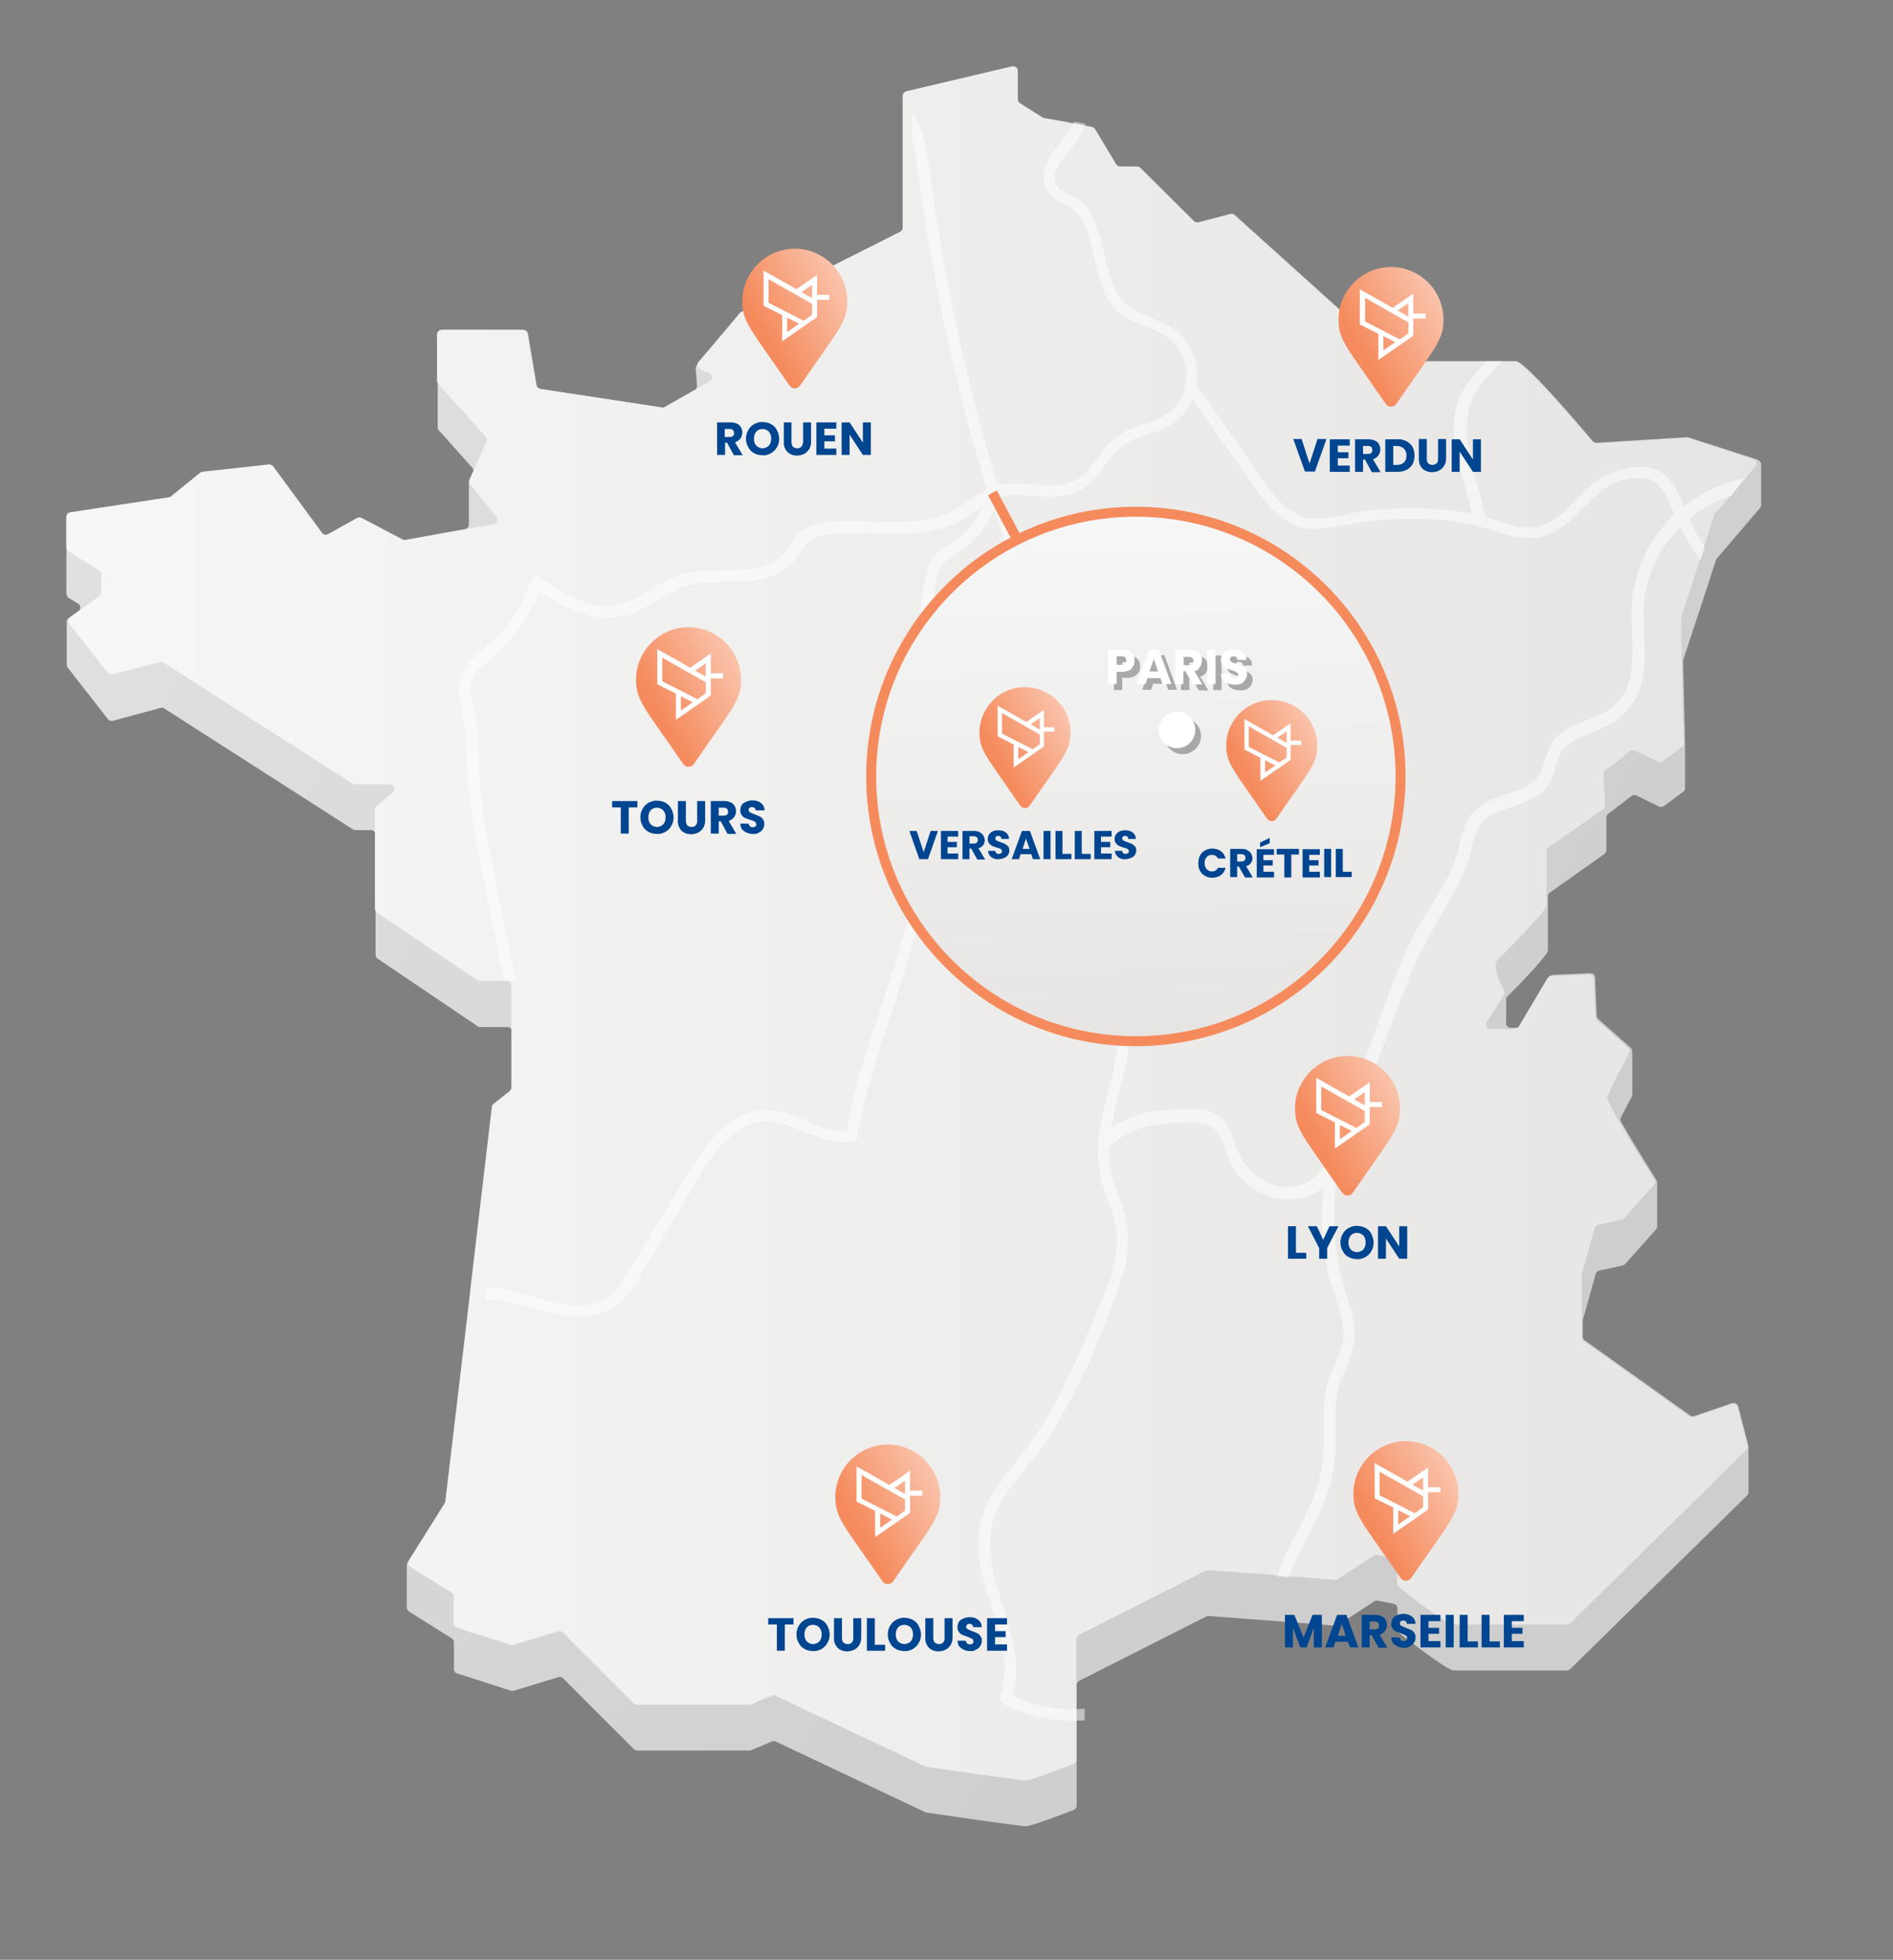 <?xml version="1.0" encoding="UTF-8"?>
<svg xmlns="http://www.w3.org/2000/svg" xmlns:xlink="http://www.w3.org/1999/xlink" version="1.1" id="Calque_1" x="0px" y="0px" viewBox="0 0 570 590" style="enable-background:new 0 0 570 590;" xml:space="preserve">
<rect x="0" y="0" width="570" height="590" fill="#808080" stroke="none"/>
<style type="text/css">
	.st0{fill:url(#SVGID_1_);}
	.st1{fill:url(#Tracé_462_00000070117611690459276500000018289038310707904175_);}
	.st2{opacity:0.512;fill:#FFFFFF;enable-background:new    ;}
	.st3{fill:url(#SVGID_00000148625975554354153560000008471359272845800622_);stroke:#F58B5D;stroke-width:3;stroke-miterlimit:10;}
	.st4{fill:none;stroke:#F58B5D;stroke-width:3;stroke-miterlimit:10;}
	.st5{fill:url(#Tracé_470_00000112610261320020457690000003786528007186292121_);}
	.st6{fill:#FFFFFF;}
	.st7{fill:url(#Tracé_470-2_00000011025194562703553490000017762715997792229255_);}
	.st8{fill:url(#Tracé_470-4_00000097490096364959415620000015261280252562657455_);}
	.st9{fill:url(#Tracé_470-5_00000003784693189833473560000004428923819752214147_);}
	.st10{fill:url(#Tracé_470-6_00000132062133718339509940000016578204040242129587_);}
	.st11{fill:#004590;}
	.st12{fill:url(#Tracé_470-5_00000178890436638901376590000016531794243418659246_);}
	.st13{fill:url(#Tracé_470-3_00000057125522203341811800000018031840524993685164_);}
	.st14{opacity:0.3;}
	.st15{fill:url(#Tracé_470-3_00000047054504638154218840000012951174039419803572_);}
</style>
<g id="Carte" transform="translate(19.79 20)">
	<g>
		
			<linearGradient id="SVGID_1_" gradientUnits="userSpaceOnUse" x1="150.911" y1="310.171" x2="151.685" y2="309.656" gradientTransform="matrix(509.995 0 0 -530.012 -76945.141 164491.719)">
			<stop offset="0" style="stop-color:#E2E1DF"></stop>
			<stop offset="1" style="stop-color:#CECECE"></stop>
		</linearGradient>
		<path class="st0" d="M509.2,118.3l-20.5-6.6c-0.2-0.1-0.3-0.1-0.5-0.1l-27.2,1.7c-0.4,0-0.9-0.2-1.2-0.5    c-3-3.6-20.4-24.1-23.1-24.1h-35.3c-0.4,0-0.7-0.1-1-0.4L352,44.7c-0.4-0.3-0.8-0.4-1.3-0.3l-9.6,2.5c-0.5,0.1-1,0-1.4-0.4    l-16.1-16c-0.3-0.3-0.6-0.4-1-0.4h-5.1c-0.5,0-1-0.3-1.2-0.7L310,18.9c-0.2-0.3-0.6-0.6-1-0.7l-4.1-0.8l-3.6-0.7l-6.7-1.2    c-0.2,0-0.3-0.1-0.5-0.2l-6.7-4.2c-0.4-0.3-0.7-0.7-0.7-1.2V1.4c0-0.8-0.6-1.4-1.4-1.4c-0.1,0-0.2,0-0.3,0l-31.9,7.5    c-0.6,0.1-1.1,0.7-1.1,1.4v39.6c0,0.5-0.3,1-0.8,1.3l-47.8,24.1c-0.2,0.1-0.3,0.2-0.5,0.4L190,90c-0.2,0.3-0.3,0.6-0.3,1l0.4,5.2    c0,0.5-0.2,1.1-0.7,1.3l-8.7,5c-0.3,0.2-0.6,0.2-0.9,0.2L143,97.1c-0.6-0.1-1.1-0.6-1.2-1.2l-2.6-15.4c-0.1-0.7-0.7-1.2-1.4-1.2    h-24.4c-0.8,0-1.4,0.6-1.4,1.4l0,0v28c0,0.3,0.1,0.7,0.4,0.9l10,11.2c0.4,0.4,0.5,1,0.2,1.5l-1.1,2.4c-0.1,0.2-0.1,0.4-0.1,0.6    l0,12.6c0,0.7-0.5,1.3-1.2,1.4l-17.8,3.2c-0.3,0.1-0.6,0-0.9-0.1l-12.4-6.5c-0.4-0.2-0.9-0.2-1.3,0l-8.8,4.9    c-0.6,0.3-1.4,0.2-1.8-0.4l-14.7-20c-0.3-0.4-0.8-0.6-1.3-0.6L41.2,122c-0.3,0-0.5,0.1-0.7,0.3l-8.8,7.1c-0.2,0.2-0.4,0.3-0.7,0.3    l-29.6,4.5c-0.7,0.1-1.2,0.7-1.2,1.4v23.2c0,0.5,0.3,0.9,0.7,1.2l2.8,1.7c0.7,0.4,0.9,1.3,0.5,1.9c-0.1,0.2-0.2,0.3-0.4,0.4    l-2.9,2.1c-0.4,0.3-0.6,0.7-0.6,1.1v12.9c0,0.3,0.1,0.6,0.3,0.9l12.1,15.5c0.4,0.5,0.9,0.6,1.5,0.5l14.4-3.9    c0.4-0.1,0.8,0,1.1,0.2l56.8,36.4c0.2,0.1,0.5,0.2,0.8,0.2h4.6c0.8,0,1.4,0.6,1.4,1.4l0,0V254l0,0v13.4c0,0.5,0.2,0.9,0.6,1.2    l30.2,20.4c0.2,0.2,0.5,0.2,0.8,0.2h8.1c0.8,0,1.4,0.6,1.4,1.4l0,0v16.6c0,0.4-0.2,0.8-0.5,1.1l-4.9,3.9c-0.3,0.2-0.5,0.6-0.5,0.9    l-6.4,54.2l-0.4,3.7l-7.2,60.7c0,0.2-0.1,0.4-0.2,0.6l-11.4,18.1c-0.1,0.2-0.2,0.5-0.2,0.7v12.9c0,0.5,0.3,0.9,0.7,1.2l12.8,8    c0.4,0.3,0.7,0.7,0.7,1.2v8.1c0,0.6,0.4,1.2,1,1.3l16.2,5.2c0.3,0.1,0.6,0.1,0.8,0l13.5-4.1c0.5-0.2,1,0,1.4,0.4l21.3,21.3    c0.3,0.3,0.6,0.4,1,0.4h33.8c0.2,0,0.4,0,0.5-0.1l6.2-2.6c0.4-0.2,0.8-0.1,1.2,0l45.1,21.3c0.1,0.1,0.3,0.1,0.4,0.1    c2.6,0.4,28.1,4.1,29.8,4.1c1.5,0,11.3-3.7,14.4-4.9c0.5-0.2,0.9-0.7,0.9-1.3v-36.3c0-0.5,0.3-1,0.8-1.3l38.3-19.4    c0.2-0.1,0.5-0.2,0.7-0.1l38,2.9c0.3,0,0.6-0.1,0.9-0.2l10.9-7.1c0.3-0.2,0.7-0.3,1-0.2l4.8,0.9c0.7,0.1,1.2,0.7,1.2,1.4v6.3    c0,0.4,0.2,0.8,0.5,1.1c2.7,2.1,14.4,11.3,16.5,11.3H452c0.4,0,0.7-0.1,1-0.4l53.3-52.3c0.3-0.3,0.4-0.6,0.4-1v-13.4    c0-0.1,0-0.2,0-0.4l-3.1-12c-0.2-0.8-1-1.2-1.7-1c0,0-0.1,0-0.1,0l-11.4,3.9c-0.4,0.2-0.9,0.1-1.3-0.2l-31.7-22.6    c-0.4-0.3-0.6-0.7-0.6-1.1v-4.9c0-0.1,0-0.3,0.1-0.4l3.8-13.6c0.1-0.5,0.6-0.9,1.1-1l6.9-1.5c0.3-0.1,0.6-0.2,0.8-0.4l9.3-10.4    c0.2-0.3,0.4-0.6,0.4-0.9v-13.2c0-0.3-0.1-0.5-0.2-0.8c-1.2-1.9-6.8-10.8-10.7-17.6c-0.2-0.4-0.2-0.9,0-1.3    c1.4-2.7,2.7-5.3,3.2-6.1c0.1-0.2,0.2-0.4,0.2-0.7v-13.1c0-0.4-0.2-0.8-0.5-1.1l-9.7-8.6c-0.3-0.3-0.5-0.6-0.5-1l-0.5-11.5    c0-0.8-0.7-1.4-1.5-1.3l-11.3,0.5c-0.5,0-0.9,0.3-1.2,0.7l-8.6,14.5c-0.3,0.4-0.7,0.7-1.2,0.7h-1.6c-0.8,0-1.4-0.6-1.4-1.4    c0,0,0,0,0,0c0-2,0.1-5.6,0-7c0-0.4,0.1-0.8,0.4-1c4.4-4.4,12.2-12.5,12.2-13.9v-16.2c0-0.5,0.2-0.9,0.6-1.2l16.4-11.6    c0.4-0.3,0.6-0.7,0.6-1.2l0-9.8c0-0.4,0.2-0.9,0.6-1.1l7-5.4c0.4-0.3,1-0.4,1.5-0.1l6.7,3.3c0.5,0.2,1.1,0.2,1.5-0.1l5.8-4.3    c0.4-0.3,0.6-0.7,0.6-1.1v-13.4c0,0-0.6-25.1-0.6-25.1c0.6-1.7,9-27.3,9.9-30.2c0.1-0.2,0.1-0.3,0.3-0.5l13-15.2    c0.2-0.3,0.3-0.6,0.3-0.9v-12.6C510.2,119,509.8,118.4,509.2,118.3z"></path>
	</g>
	
		<linearGradient id="Tracé_462_00000132809431578538684650000018089055245778847150_" gradientUnits="userSpaceOnUse" x1="150.874" y1="309.868" x2="151.874" y2="309.868" gradientTransform="matrix(508.978 0 0 -515.989 -76791.414 160146.594)">
		<stop offset="0" style="stop-color:#F7F7F7"></stop>
		<stop offset="1" style="stop-color:#E6E5E3"></stop>
	</linearGradient>
	<path id="Tracé_462" style="fill:url(#Tracé_462_00000132809431578538684650000018089055245778847150_);" d="M503.5,403.8   l2.9,11.4c0.1,0.5,0,1-0.4,1.4L453,468.7c-0.3,0.3-0.6,0.4-1,0.4h-34.1c-2.1,0-13.9-9.2-16.5-11.3c-0.3-0.3-0.5-0.7-0.5-1.1v-6.3   c0-0.7-0.5-1.3-1.2-1.4l-4.8-0.9c-0.4-0.1-0.7,0-1,0.2l-10.9,7.1c-0.3,0.2-0.6,0.2-0.9,0.2l-15.6-1.2l-3.6-0.3l-18.8-1.4   c-0.3,0-0.5,0-0.7,0.1l-38.3,19.4c-0.5,0.2-0.8,0.7-0.8,1.3v36.3c0,0.6-0.4,1.1-0.9,1.3c-3.1,1.2-12.9,4.9-14.4,4.9   c-1.7,0-27.2-3.7-29.8-4.1c-0.1,0-0.3-0.1-0.4-0.1l-45.1-21.3c-0.4-0.2-0.8-0.2-1.2,0l-6.2,2.6c-0.2,0.1-0.4,0.1-0.5,0.1H172   c-0.4,0-0.7-0.1-1-0.4l-21.3-21.3c-0.4-0.4-0.9-0.5-1.4-0.4l-13.5,4.1c-0.3,0.1-0.6,0.1-0.8,0l-16.2-5.2c-0.6-0.2-1-0.7-1-1.3v-8.1   c0-0.5-0.3-0.9-0.7-1.2l-12.3-7.6c-0.7-0.4-0.9-1.3-0.5-1.9c0,0,0,0,0,0l10.8-17.3c0.1-0.2,0.2-0.4,0.2-0.6l7.2-60.7l0.4-3.7   l6.4-54.3c0-0.4,0.2-0.7,0.5-0.9l4.9-3.9c0.3-0.3,0.5-0.7,0.5-1.1v-30.7c0-0.8-0.6-1.4-1.4-1.4l0,0h-8.1c-0.3,0-0.6-0.1-0.8-0.2   l-30.2-20.4c-0.4-0.3-0.6-0.7-0.6-1.2v-29.7c0-0.4,0.2-0.8,0.5-1.1l4.8-4.1c0.6-0.5,0.7-1.4,0.2-2c-0.3-0.3-0.7-0.5-1.1-0.5H87.1   c-0.3,0-0.5-0.1-0.8-0.2l-56.8-36.4c-0.3-0.2-0.8-0.3-1.1-0.2L14.1,183c-0.6,0.1-1.1,0-1.5-0.5L1.1,167.8c-0.5-0.6-0.4-1.5,0.2-2   c0,0,0,0,0,0l8.8-6.3c0.4-0.3,0.6-0.7,0.6-1.1v-5.5c0-0.5-0.3-1-0.7-1.2L0.9,146c-0.4-0.3-0.7-0.7-0.7-1.2v-9.1   c0-0.7,0.5-1.3,1.2-1.4l29.6-4.5c0.2,0,0.5-0.1,0.7-0.3l8.8-7.1c0.2-0.2,0.5-0.3,0.7-0.3l19.9-2.2c0.5-0.1,1,0.2,1.3,0.6l14.7,20   c0.4,0.6,1.2,0.7,1.8,0.4l8.8-4.9c0.4-0.2,0.9-0.2,1.3,0l12.4,6.5c0.3,0.1,0.6,0.2,0.9,0.1l26.6-4.8c0.8-0.1,1.3-0.9,1.1-1.6   c0-0.2-0.1-0.5-0.3-0.6l-7.9-9.8c-0.3-0.4-0.4-1-0.2-1.5l5.1-11.3c0.2-0.5,0.1-1.1-0.2-1.5l-14.3-15.9c-0.2-0.3-0.4-0.6-0.4-0.9   V80.7c0-0.8,0.6-1.4,1.4-1.4h24.4c0.7,0,1.3,0.5,1.4,1.2l2.6,15.4c0.1,0.6,0.6,1.1,1.2,1.2l36.7,5.6c0.3,0,0.6,0,0.9-0.2l13.5-7.7   c0.7-0.4,0.9-1.2,0.5-1.9c-0.2-0.3-0.4-0.5-0.7-0.6l-2.6-1.1c-0.7-0.3-1.1-1.1-0.8-1.8c0.1-0.1,0.1-0.3,0.2-0.4L203,74.3   c0.1-0.2,0.3-0.3,0.5-0.4l47.8-24.1c0.5-0.2,0.8-0.7,0.8-1.3V8.9c0-0.7,0.5-1.2,1.1-1.4L284.9,0c0.8-0.2,1.5,0.3,1.7,1   c0,0.1,0,0.2,0,0.3V10c0,0.5,0.3,0.9,0.7,1.2l6.7,4.2c0.2,0.1,0.3,0.2,0.5,0.2l6.7,1.2l3.6,0.7l4.1,0.8c0.4,0.1,0.7,0.3,1,0.7   l6.3,10.5c0.3,0.4,0.7,0.7,1.2,0.7h5.1c0.4,0,0.7,0.1,1,0.4l16.1,16c0.4,0.4,0.9,0.5,1.4,0.4l9.6-2.5c0.5-0.1,1,0,1.3,0.3   l48.4,43.7c0.3,0.2,0.6,0.4,1,0.4h35.3c2.7,0,20,20.5,23.1,24.1c0.3,0.3,0.7,0.5,1.2,0.5l27.2-1.7c0.2,0,0.4,0,0.5,0.1l19.5,6.3   c0.7,0.2,1.2,1,0.9,1.8c-0.1,0.2-0.1,0.3-0.3,0.5l-3.2,3.7l-4.1,4.9l-4.7,5.4c-0.1,0.1-0.2,0.3-0.3,0.5c-0.3,1-1.6,4.9-3.1,9.6   c-0.4,1.3-0.9,2.7-1.3,4.1c-2.5,7.6-5.1,15.6-5.4,16.5c-0.5,1.6,0.4,33.3,0.6,38.5c0,0.5-0.2,0.9-0.6,1.2l-5.8,4.3   c-0.4,0.3-1,0.4-1.5,0.1l-6.7-3.3c-0.5-0.2-1.1-0.2-1.5,0.1l-7.5,5.8c-0.4,0.3-0.6,0.7-0.6,1.2l0.5,9.3c0,0.5-0.2,1-0.6,1.2   l-16.4,11.5c-0.4,0.3-0.6,0.7-0.6,1.2v16.2c0,1.8-12.4,14.1-14.7,16.4c-1.9,1.9,0.8,7.3,1.9,9.2c0.3,0.5,0.2,1,0,1.4l-5.2,8.2   c-0.4,0.7-0.2,1.5,0.4,1.9c0.2,0.1,0.5,0.2,0.8,0.2h7.2c0.5,0,1-0.3,1.2-0.7l8.6-14.5c0.2-0.4,0.7-0.7,1.2-0.7l11.3-0.5   c0.8,0,1.4,0.6,1.5,1.3l0.5,11.5c0,0.4,0.2,0.7,0.5,1l9.3,8.2c0.5,0.4,0.6,1.1,0.3,1.7c-1.5,2.9-6.1,11.6-6.5,13.1   c-0.5,1.6,11.4,20.5,14.1,24.9c0.3,0.5,0.3,1.2-0.1,1.7l-9,10c-0.2,0.2-0.5,0.4-0.8,0.4l-6.9,1.5c-0.5,0.1-0.9,0.5-1.1,1l-3.8,13.6   c0,0.1-0.1,0.3-0.1,0.4v19c0,0.5,0.2,0.9,0.6,1.1l31.8,22.6c0.4,0.3,0.9,0.3,1.3,0.2l11.4-3.9c0.7-0.3,1.5,0.1,1.8,0.9   C503.5,403.7,503.5,403.7,503.5,403.8z"></path>
	<path id="Tracé_463" class="st2" d="M505.7,123.9c-6.7,1.4-13,4.3-18.4,8.5c-1.6-3.8-3.4-8-6.9-10.2c-4.5-2.8-10.9-1.6-15.5,0.4   c-4.4,1.9-7.7,5.2-10.9,8.6c-4.1,4.3-8.2,8-14.5,7.6c-4.2-0.3-8.1-2-12.1-3.3c-2.5-13.8-10.8-28.3-0.5-40.7c1.7-2,3.7-4,5.7-6.1   H428c-3.3,3.4-6.5,6.8-8.1,10.4c-5.1,11.6,1,23.8,3.5,35.4c-0.2,0-0.5-0.1-0.7-0.1c-0.2,0-0.4-0.1-0.6-0.1c-0.1,0-0.2,0-0.3,0   c-7-1.1-14.2-1.5-21.3-1.2c-3.9,0.2-7.8,0.5-11.7,1.1c-4.4,0.7-9,2.2-13.4,1.9c-8.6-0.5-14.2-10.6-18.7-17   c-5.2-7.3-10.3-14.7-15.4-22.1c-0.2-0.3-0.5-0.5-0.8-0.7c0.9-5.4-0.7-11-4.4-15.1c-4.3-4.8-10.7-5.2-15.8-8.8   c-4-2.8-5.6-7.8-6.7-12.3c-1.2-4.8-2-9.8-4.2-14.4c-0.9-2-2.3-3.8-3.9-5.3c-2-1.7-5.9-2.3-7.1-4.5c-2.3-3.9,2.1-8.4,4.3-11.2   c1.8-2.3,3.3-4.8,4.4-7.4l-3.5-0.7c-0.1,0.2-0.2,0.5-0.3,0.7c-2.4,4.9-7.5,8.7-8.6,14.2c-0.9,4.8,1.5,7.8,5.6,9.7   c4.4,2,6.4,5.6,7.8,10.1c2.3,7.6,2.7,16.9,8.9,22.6c4.4,4.1,10.9,4.4,15.4,8.2c5.1,4.3,6.6,11.6,3.6,17.6c-3.1,6.1-8.9,7-14.7,9.2   c-4.9,1.8-7.8,5.2-10.9,9.2c-1.6,2.2-3.4,4.6-5.7,6.1c-3,1.9-6.5,2-9.9,1.9c-4.6-0.3-9.4-1.1-13.9-0.1c-0.1-0.2-0.3-0.5-0.4-0.6   c-0.8-2.5-1.6-5-2.3-7.5c-5.7-19.6-10.4-39.6-13.9-59.7c-1.8-10.1-3.3-20.2-4.7-30.3c-0.7-4.9-1.8-10.1-4.7-14v8.2   c0.8,3.2,1.3,6.4,1.7,9.6c1.2,9,2.6,18,4.2,26.9c3.2,17.7,7,35.4,11.9,52.7c1.5,5.4,3.1,10.7,4.8,16.1c-5.2,2.4-9.2,6.6-14.8,8.3   c-6.3,1.8-12.9,1.5-19.3,1.3c-5.7-0.2-12-0.7-17.6,0.9c-1.9,0.5-3.7,1.5-5.2,2.8c-2.3,2.2-3.3,5.3-5.8,7.4   c-4.4,3.7-10.9,3.4-16.3,3.5c-5.5,0.1-11.1,0.2-16.2,2.5c-6.2,2.8-11.5,8.2-18.7,8.4c-7.7,0.3-14.8-4.6-20.9-8.7   c-0.8-0.5-1.9-0.2-2.4,0.7c-0.1,0.1-0.1,0.3-0.2,0.4c-1.9,5.4-4.7,10.4-8.3,14.8c-3.1,3.7-7.2,6.3-10.5,9.9   c-3.1,3.4-3.3,7.5-2.4,11.9c1.2,5.9,1.9,11.9,2,17.9c0.3,11.9,2.5,23.4,4.8,35c2.1,10.3,4.2,20.6,6.3,30.9h3.6   c-2.1-10.2-4.2-20.3-6.2-30.5c-2.4-11.7-4.7-23.4-5-35.4c0-5.3-0.5-10.7-1.5-15.9c-0.6-2.7-1.6-5.6-0.8-8.4c0.8-3,3.6-4.8,5.8-6.6   c6.5-5.5,11.6-12.5,14.7-20.4c9.9,6.5,20.4,11.1,31.7,4.8c5.4-3,10.1-6.5,16.4-7.3c5.4-0.6,10.9-0.1,16.4-0.8c4.6-0.6,9-2.2,12-5.8   c2.2-2.6,3.3-5.9,6.7-7.2c3-1.2,6.6-1.2,9.8-1.3c12.7-0.2,25.5,2.1,36.7-5.4c1.3-0.9,2.5-1.8,3.8-2.7c-1.5,3.7-3.9,7-7,9.5   c-2.1,1.7-4.8,2.8-6.8,4.7c-1.7,1.8-2.9,4.1-3.3,6.5c-3.3,13.4-1.8,27.5,0.9,40.8c1.5,7,3.3,14,5.2,20.9c1,3.3,1.9,6.6,2.5,9.9   c0.7,4.6-1.8,7.3-4.1,10.8c-7.6,11.3-10.8,25.3-14.9,38.1c-4.9,15.4-10.8,30.9-13.5,46.9c-5.1,0.5-9.8-2.2-14.4-4.1   c-4.4-1.8-9-2.9-13.6-1.8c-9.6,2.3-15.6,11.9-20.4,19.8c-3.6,5.8-7.1,11.7-10.6,17.5c-1.7,2.7-3.3,5.5-5,8.2   c-1.9,3.1-3.6,6.9-6.2,9.3c-9.4,8.7-25.5-0.7-36.1-1.8c-0.7-0.1-1.5-0.1-2.2-0.1l-0.4,3.7c2.9,0,5.9,0.4,8.7,1.1   c9.5,2.3,21.2,7.1,30.4,1.2c4.5-2.9,6.9-8.4,9.6-12.8c3.3-5.5,6.6-10.9,9.9-16.4c5.3-8.8,10.8-21.2,20.8-25.5   c10.9-4.8,20.4,6.9,31.5,4.9c0.6-0.2,1.1-0.6,1.2-1.2c2.4-14.6,7.5-28.6,12-42.7c4.3-13.4,7.6-28.3,14.9-40.4   c3.2-5.2,6.9-8.9,5.9-15.4c-1.1-6.9-3.6-13.8-5.3-20.6c-3.6-14.3-6.6-29.2-4.4-44c0.5-3.8,1-8.4,4.1-10.9c2.4-1.9,5.1-3.1,7.3-5.2   c2.9-2.8,5.2-6.1,6.7-9.9c3.1,9.5,6.6,18.8,10.4,28c1.6,3.7,3.5,7.6,3.9,11.7c0.5,4.5-1.4,8.8-2.5,13.1c-1.7,6.9-0.9,14.2,2.2,20.5   c1.6,3.2,3.9,5.7,6,8.5c2.9,3.7,4.2,7.8,5.3,12.3c2.1,9,4,18,6.1,27c2.1,9.4,4.8,18.9,5.9,28.6c1,8.9-0.7,17.1-2.9,25.7   c-1.9,7.4-3.9,15.1-2.8,22.9c1.1,8.4,6.3,15.4,5.4,24.1c-0.9,8.6-5.1,16.9-8.4,24.7c-3.2,7.9-6.8,15.7-10.8,23.2   c-4.5,8.1-10.2,15-15.7,22.3c-4.7,6.1-7.3,12.9-6.8,20.7c1,14.7,11.5,29.4,6.6,44.2c-0.2,0.8,0.1,1.6,0.8,2c7.6,4,16.1,5.7,24.6,5   v-3.5c-7.4,0.7-14.9-0.6-21.6-3.9c3.5-12.7-3.2-25.2-5.9-37.4c-1.7-7.8-1.4-15.2,3-22.1c4.3-6.7,10-12.3,14.2-19.1   c8.9-14.1,15.8-30.4,21.2-46.2c2.8-8.2,3-15.6,0-23.8c-1.5-4.1-3.1-8.1-3.4-12.5c-0.1-1.4-0.1-2.8,0-4.1c5.7-5.8,12.4-6.9,20.3-7.2   c4.3-0.1,10-1,12.6,3.3c1.9,3.1,2.3,6.9,4.3,10.1c5.9,9.6,19.2,12.8,27.3,5.9c-1,8.6-0.5,17.4,1.3,25.9c1.3,5.9,4.5,11.8,4.6,17.9   c0.1,5.8-3.7,10.6-5,16.1c-1.3,5.3-0.9,10.9-0.9,16.3c0.1,5.9-1,11.7-3.1,17.2c-3.3,8.1-8.3,15.5-11,23.8l3.6,0.3   c2.9-8.4,8.1-15.9,11.2-24.2c1.7-4.6,2.7-9.5,2.8-14.5c0.2-5.8-0.6-11.6,0.6-17.3c1.1-5.1,4.3-9.6,5.1-14.8   c0.8-4.9-0.9-9.6-2.4-14.2c-4.1-12.5-4.5-25.1-2.6-38v0c7.1-19.2,14.1-38.4,21.4-57.4c3.7-9.5,9.1-17.6,14-26.5   c2-3.5,3.5-7.2,4.6-11.1c1.2-4.6,1.7-8.8,6-11.3c5.4-3.2,12.7-3.5,16.9-8.6c2.5-3,2.4-6.9,4.2-10.2c2-3.6,6.1-5,9.7-6.4   c7.2-2.8,12.5-6.5,14.6-14.4c2.5-9.2-0.5-18.7,1.3-27.9c1.4-7.4,5.1-14.2,10.5-19.5c1.3,2.8,2.9,5.5,4.6,8.1c0.5,0.7,1,1.4,1.5,2.1   c0.5-1.4,0.9-2.8,1.3-4.1c-1.8-2.7-3.4-5.5-4.8-8.5c3.8-3.1,8.1-5.4,12.8-7L505.7,123.9z M478,142.5c-4.6,7.2-6.8,15.6-6.5,24.1   c0.2,9.7,2.1,22.4-8.1,27.8c-6.1,3.3-14.1,4.2-17,11.4c-1.6,3.9-1.7,7.9-5.6,10.3c-3.1,2-6.9,2.8-10.3,4.2c-2.8,1-5.3,2.7-7.3,4.9   c-2.8,3.5-3,8.2-4.4,12.4c-3,9.2-9.5,16.8-13.7,25.5c-5.4,11-9.1,22.9-13.4,34.4c-4.1,10.9-8.1,21.7-12.2,32.6   c-3.8,7.4-12.9,9.3-19.9,4.7c-3.4-2.4-5.9-5.8-7.2-9.7c-1.1-3-1.9-6.3-4.4-8.5c-4.7-4.2-13.7-2.7-19.4-2.1c-5,0.4-9.8,2.2-13.8,5.2   c0.2-1.2,0.5-2.5,0.7-3.7c1.7-7.9,4.4-15.6,4.9-23.7c0.6-9-1.6-17.9-3.6-26.6c-2.1-9.3-4.2-18.7-6.3-28.1   c-1.7-7.8-2.7-16.7-7.4-23.3c-2.2-3.1-4.8-5.7-6.6-9c-2.2-4.2-3.2-8.9-2.9-13.6c0.5-8.2,4.9-15,2.4-23.4s-6.6-16.4-9.6-24.7   c-1.7-4.7-3.3-9.4-4.9-14.2c2.9-0.5,5.8-0.5,8.6-0.2c5.4,0.5,11.2,1.1,16.1-2c4.7-3,6.9-8.3,10.8-12c4.7-4.4,11.7-4.1,16.7-7.9   c2.5-1.9,4.4-4.4,5.6-7.3c5,7.2,10,14.5,15.1,21.6c4.2,5.9,9,14,16,16.7c3.5,1.4,7.3,1,11,0.4c4.8-0.8,9.5-1.8,14.4-2.2   c8.8-0.7,17.7-0.4,26.4,1.1c8.6,1.7,17.1,7.2,25.7,2.7c8.3-4.3,12.1-14,21.9-16c3.2-0.7,7.2-0.9,9.7,1.6c1.5,1.7,2.7,3.7,3.5,5.8   c0.4,0.9,0.9,1.9,1.3,2.8C482,137.1,479.9,139.7,478,142.5L478,142.5z"></path>
	<g id="clusters" transform="translate(171.731 54.757)">
		<g>
			
				<linearGradient id="SVGID_00000070099595668716219630000005136159026108953231_" gradientUnits="userSpaceOnUse" x1="38.154" y1="134.952" x2="197.592" y2="134.952" gradientTransform="matrix(3.550322e-02 0.999 -0.999 3.550322e-02 281.168 36.431)">
				<stop offset="0" style="stop-color:#F7F7F7"></stop>
				<stop offset="1" style="stop-color:#E6E5E3"></stop>
			</linearGradient>
			
				<circle style="fill:url(#SVGID_00000070099595668716219630000005136159026108953231_);stroke:#F58B5D;stroke-width:3;stroke-miterlimit:10;" cx="150.5" cy="159" r="79.7"></circle>
			<line class="st4" x1="114.8" y1="87.7" x2="107.3" y2="73.6"></line>
		</g>
		<g id="Groupe_617" transform="translate(60 360)">
			
				<linearGradient id="Tracé_470_00000090974943398127010610000010494483321336078765_" gradientUnits="userSpaceOnUse" x1="-85.704" y1="-99.35" x2="-84.321" y2="-98.35" gradientTransform="matrix(31.575 0 0 -41.975 2713.451 -4143.694)">
				<stop offset="0" style="stop-color:#F58B5D"></stop>
				<stop offset="1" style="stop-color:#FFFFFF"></stop>
			</linearGradient>
			<path id="Tracé_470" style="fill:url(#Tracé_470_00000090974943398127010610000010494483321336078765_);" d="M14.2,41.3     C2.2,23.9,0,22.2,0,15.8C0.1,7.1,7.2,0.1,15.9,0.1c8.6,0.1,15.6,7,15.7,15.7c0,6.4-2.2,8.1-14.2,25.5c-0.6,0.9-1.9,1.1-2.7,0.5     C14.5,41.6,14.3,41.4,14.2,41.3z"></path>
			<path id="Tracé_138" class="st6" d="M22.5,8l-6.2,4.3L6.4,6.7v10.6l5.6,2.8V28l10.5-7.3v-5.2h3.7v-1.5h-3.7V8z M13.5,25.2v-4.3     l3.6,1.8L13.5,25.2z M21,20l-2.5,1.8L7.9,16.4V9.3L21,16.7L21,20z M21,15l-3.2-1.8l3.2-2.2V15z"></path>
		</g>
		<g id="Groupe_618" transform="translate(32)">
			
				<linearGradient id="Tracé_470-2_00000119103729314408651500000009925552773723144114_" gradientUnits="userSpaceOnUse" x1="-57.704" y1="260.65" x2="-56.321" y2="261.65" gradientTransform="matrix(31.575 0 0 -41.975 1829.351 10967.395)">
				<stop offset="0" style="stop-color:#F58B5D"></stop>
				<stop offset="1" style="stop-color:#FFFFFF"></stop>
			</linearGradient>
			<path id="Tracé_470-2" style="fill:url(#Tracé_470-2_00000119103729314408651500000009925552773723144114_);" d="M14.2,41.3     C2.2,23.9,0,22.2,0,15.8C0.1,7.1,7.2,0.1,15.9,0.1c8.6,0.1,15.6,7,15.7,15.7c0,6.4-2.2,8.1-14.2,25.5c-0.6,0.9-1.9,1.1-2.7,0.5     C14.5,41.6,14.3,41.4,14.2,41.3z"></path>
			<path id="Tracé_138-2" class="st6" d="M22.5,8l-6.2,4.3L6.4,6.7v10.6l5.6,2.8V28l10.5-7.3v-5.2h3.7v-1.5h-3.7V8z M13.5,25.2     v-4.3l3.6,1.8L13.5,25.2z M21,20l-2.5,1.8L7.9,16.4V9.3L21,16.7L21,20z M21,15l-3.2-1.8l3.2-2.2V15z"></path>
		</g>
		<g id="Groupe_619" transform="translate(216 359)">
			
				<linearGradient id="Tracé_470-4_00000111154176969010157160000008959891070200962724_" gradientUnits="userSpaceOnUse" x1="-241.704" y1="-98.35" x2="-240.321" y2="-97.35" gradientTransform="matrix(31.575 0 0 -41.975 7639.151 -4101.719)">
				<stop offset="0" style="stop-color:#F58B5D"></stop>
				<stop offset="1" style="stop-color:#FFFFFF"></stop>
			</linearGradient>
			<path id="Tracé_470-4" style="fill:url(#Tracé_470-4_00000111154176969010157160000008959891070200962724_);" d="M14.2,41.3     C2.2,23.9,0,22.2,0,15.8C0.1,7.1,7.2,0.1,15.9,0.1c8.6,0.1,15.6,7,15.7,15.7c0,6.4-2.2,8.1-14.2,25.5c-0.6,0.9-1.9,1.1-2.7,0.5     C14.5,41.6,14.3,41.4,14.2,41.3z"></path>
			<path id="Tracé_138-4" class="st6" d="M22.5,8l-6.2,4.3L6.4,6.7v10.6l5.6,2.8V28l10.5-7.3v-5.2h3.7v-1.5h-3.7V8z M13.5,25.2     v-4.3l3.6,1.8L13.5,25.2z M21,20l-2.5,1.8L7.9,16.4V9.3L21,16.7L21,20z M21,15l-3.2-1.8l3.2-2.2V15z"></path>
		</g>
		<g id="Groupe_620" transform="translate(198.425 243.025)">
			
				<linearGradient id="Tracé_470-5_00000110441584755579833480000018252766146322620318_" gradientUnits="userSpaceOnUse" x1="-224.129" y1="17.625" x2="-222.746" y2="18.625" gradientTransform="matrix(31.575 0 0 -41.975 7084.22 766.361)">
				<stop offset="0" style="stop-color:#F58B5D"></stop>
				<stop offset="1" style="stop-color:#FFFFFF"></stop>
			</linearGradient>
			<path id="Tracé_470-5" style="fill:url(#Tracé_470-5_00000110441584755579833480000018252766146322620318_);" d="M14.2,41.3     C2.2,23.9,0,22.2,0,15.8C0.1,7.1,7.2,0.1,15.9,0.1c8.6,0.1,15.6,7,15.7,15.7c0,6.4-2.2,8.1-14.2,25.5c-0.6,0.9-1.9,1.1-2.7,0.5     C14.5,41.6,14.3,41.4,14.2,41.3z"></path>
			<path id="Tracé_138-5" class="st6" d="M22.5,8l-6.2,4.3L6.4,6.7v10.6l5.6,2.8V28l10.5-7.3v-5.2h3.7v-1.5h-3.7V8z M13.5,25.2     v-4.3l3.6,1.8L13.5,25.2z M21,20l-2.5,1.8L7.9,16.4V9.3L21,16.7L21,20z M21,15l-3.2-1.8l3.2-2.2V15z"></path>
		</g>
		<g id="Groupe_622" transform="translate(0 113.95)">
			
				<linearGradient id="Tracé_470-6_00000132792693211251135850000009849491230294692738_" gradientUnits="userSpaceOnUse" x1="-25.704" y1="146.7" x2="-24.321" y2="147.7" gradientTransform="matrix(31.575 0 0 -41.975 818.951 6184.315)">
				<stop offset="0" style="stop-color:#F58B5D"></stop>
				<stop offset="1" style="stop-color:#FFFFFF"></stop>
			</linearGradient>
			<path id="Tracé_470-6" style="fill:url(#Tracé_470-6_00000132792693211251135850000009849491230294692738_);" d="M14.2,41.3     C2.2,23.9,0,22.2,0,15.8C0.1,7.1,7.2,0.1,15.9,0.1c8.6,0.1,15.6,7,15.7,15.7c0,6.4-2.2,8.1-14.2,25.5c-0.6,0.9-1.9,1.1-2.7,0.5     C14.5,41.6,14.3,41.4,14.2,41.3z"></path>
			<path id="Tracé_138-6" class="st6" d="M22.5,8l-6.2,4.3L6.4,6.7v10.6l5.6,2.8V28l10.5-7.3v-5.2h3.7v-1.5h-3.7V8z M13.5,25.2     v-4.3l3.6,1.8L13.5,25.2z M21,20l-2.5,1.8L7.9,16.4V9.3L21,16.7L21,20z M21,15l-3.2-1.8l3.2-2.2V15z"></path>
		</g>
		<path id="Tracé_2190" class="st11" d="M0.4,166.4v1.9h-2.6v7.9h-2.4v-7.9h-2.6v-1.9H0.4z M6.3,176.3c-0.9,0-1.8-0.2-2.5-0.6    c-0.8-0.4-1.4-1-1.8-1.8c-0.5-0.8-0.7-1.7-0.7-2.6c0-0.9,0.2-1.8,0.7-2.6c0.4-0.8,1.1-1.4,1.8-1.8c0.8-0.4,1.7-0.7,2.5-0.6    c0.9,0,1.8,0.2,2.5,0.6c0.8,0.4,1.4,1,1.8,1.8c0.4,0.8,0.7,1.7,0.7,2.6c0,0.9-0.2,1.8-0.7,2.6c-0.4,0.8-1.1,1.4-1.8,1.8    C8,176.1,7.2,176.4,6.3,176.3z M6.3,174.2c0.7,0,1.4-0.3,1.9-0.8c0.5-0.6,0.7-1.3,0.7-2.1c0-0.8-0.2-1.5-0.7-2.1    c-0.5-0.5-1.2-0.8-1.9-0.8c-0.7,0-1.4,0.2-1.9,0.8c-0.5,0.6-0.7,1.3-0.7,2.1c0,0.8,0.2,1.5,0.7,2.1C4.9,173.9,5.6,174.2,6.3,174.2    L6.3,174.2z M15,166.4v5.9c0,0.5,0.1,1,0.4,1.4c0.3,0.3,0.8,0.5,1.3,0.5c0.5,0,0.9-0.1,1.3-0.5c0.3-0.4,0.5-0.9,0.4-1.4v-5.9h2.4    v5.9c0,0.8-0.2,1.6-0.6,2.2c-0.4,0.6-0.9,1.1-1.5,1.4c-0.7,0.3-1.4,0.5-2.1,0.5c-0.7,0-1.4-0.1-2.1-0.5c-0.6-0.3-1.1-0.8-1.4-1.4    c-0.4-0.7-0.6-1.5-0.5-2.2v-5.9H15z M27.5,176.2l-2-3.7h-0.6v3.7h-2.4v-9.8h4c0.7,0,1.4,0.1,2,0.4c0.5,0.2,0.9,0.6,1.2,1.1    c0.3,0.5,0.4,1,0.4,1.6c0,0.6-0.2,1.2-0.6,1.8c-0.4,0.5-1,0.9-1.6,1.1l2.3,3.9H27.5z M24.9,170.8h1.5c0.4,0,0.7-0.1,1-0.3    c0.2-0.2,0.4-0.6,0.3-0.9c0-0.3-0.1-0.6-0.3-0.9c-0.3-0.2-0.6-0.3-1-0.3h-1.5V170.8z M35.2,176.3c-0.7,0-1.3-0.1-1.9-0.4    c-0.5-0.2-1-0.6-1.4-1c-0.3-0.5-0.5-1.1-0.5-1.7h2.5c0,0.3,0.2,0.6,0.4,0.8c0.2,0.2,0.5,0.3,0.8,0.3c0.3,0,0.6-0.1,0.8-0.2    c0.2-0.2,0.3-0.4,0.3-0.7c0-0.2-0.1-0.4-0.2-0.6c-0.2-0.2-0.4-0.3-0.6-0.4c-0.3-0.1-0.7-0.3-1-0.3c-0.5-0.2-1.1-0.4-1.6-0.6    c-0.4-0.2-0.8-0.5-1-0.9c-0.3-0.4-0.5-1-0.4-1.5c0-0.8,0.3-1.6,1-2.1c0.8-0.5,1.7-0.8,2.6-0.8c0.9,0,1.9,0.2,2.6,0.8    c0.7,0.5,1.1,1.3,1.1,2.2H36c0-0.3-0.1-0.6-0.3-0.7c-0.2-0.2-0.5-0.3-0.8-0.3c-0.3,0-0.5,0.1-0.7,0.2c-0.2,0.2-0.3,0.4-0.3,0.7    c0,0.3,0.2,0.6,0.4,0.7c0.4,0.2,0.9,0.4,1.4,0.6c0.5,0.2,1,0.4,1.5,0.6c0.4,0.2,0.8,0.5,1,0.9c0.3,0.4,0.5,0.9,0.4,1.4    c0,0.5-0.1,1.1-0.4,1.5c-0.3,0.5-0.7,0.9-1.2,1.1C36.5,176.2,35.8,176.4,35.2,176.3z"></path>
		<path id="Tracé_2188" class="st11" d="M29.4,62.2l-2-3.7h-0.6v3.7h-2.4v-9.8h4c0.7,0,1.4,0.1,2,0.4c0.5,0.2,0.9,0.6,1.2,1.1    c0.3,0.5,0.4,1,0.4,1.6c0,0.6-0.2,1.2-0.6,1.8c-0.4,0.5-1,0.9-1.6,1.1l2.3,3.9H29.4z M26.7,56.8h1.5c0.4,0,0.7-0.1,1-0.3    c0.2-0.2,0.4-0.6,0.3-0.9c0-0.3-0.1-0.6-0.3-0.9c-0.3-0.2-0.6-0.3-1-0.3h-1.5V56.8z M38.1,62.3c-0.9,0-1.8-0.2-2.5-0.6    c-0.8-0.4-1.4-1-1.8-1.8c-0.5-0.8-0.7-1.7-0.7-2.6c0-0.9,0.2-1.8,0.7-2.6c0.4-0.8,1.1-1.4,1.8-1.8c0.8-0.4,1.7-0.7,2.5-0.6    c0.9,0,1.8,0.2,2.5,0.6c0.8,0.4,1.4,1,1.8,1.8c0.4,0.8,0.7,1.7,0.7,2.6c0,0.9-0.2,1.8-0.7,2.6c-0.4,0.8-1.1,1.4-1.8,1.8    C39.9,62.1,39,62.4,38.1,62.3z M38.1,60.2c0.7,0,1.4-0.3,1.9-0.8c0.5-0.6,0.7-1.3,0.7-2.1c0-0.8-0.2-1.5-0.7-2.1    c-0.5-0.5-1.2-0.8-1.9-0.8c-0.7,0-1.4,0.2-1.9,0.8c-0.5,0.6-0.7,1.3-0.7,2.1c0,0.8,0.2,1.5,0.7,2.1C36.7,59.9,37.4,60.2,38.1,60.2    L38.1,60.2z M46.8,52.4v5.9c0,0.5,0.1,1,0.4,1.4c0.3,0.3,0.8,0.5,1.3,0.5c0.5,0,0.9-0.1,1.3-0.5c0.3-0.4,0.5-0.9,0.5-1.4v-5.9h2.4    v5.9c0,0.8-0.2,1.6-0.6,2.2c-0.4,0.6-0.9,1.1-1.5,1.4c-0.7,0.3-1.4,0.5-2.1,0.5c-0.7,0-1.4-0.1-2.1-0.5c-0.6-0.3-1.1-0.8-1.4-1.4    c-0.4-0.7-0.6-1.5-0.5-2.2v-5.9L46.8,52.4z M56.7,54.3v2h3.2v1.8h-3.2v2.2h3.6v1.9h-6v-9.8h6v1.9H56.7z M70.7,62.2h-2.4l-4-6.1    v6.1h-2.4v-9.8h2.4l4,6.1v-6.1h2.4L70.7,62.2z"></path>
		<path id="Tracé_2191" class="st11" d="M198.7,302.4h3.1v1.8h-5.5v-9.8h2.4V302.4z M211.5,294.4l-3.4,6.6v3.2h-2.4V301l-3.4-6.6    h2.7l1.9,4.1l1.9-4.1H211.5z M217.1,304.3c-0.9,0-1.8-0.2-2.5-0.6c-0.8-0.4-1.4-1-1.8-1.8c-0.5-0.8-0.7-1.7-0.7-2.6    c0-0.9,0.2-1.8,0.7-2.6c0.4-0.8,1.1-1.4,1.8-1.8c0.8-0.4,1.7-0.7,2.5-0.6c0.9,0,1.8,0.2,2.5,0.6c0.8,0.4,1.4,1,1.8,1.8    c0.4,0.8,0.7,1.7,0.7,2.6c0,0.9-0.2,1.8-0.7,2.6c-0.4,0.8-1.1,1.4-1.8,1.8C218.8,304.1,218,304.4,217.1,304.3z M217.1,302.2    c0.7,0,1.4-0.3,1.9-0.8c0.5-0.6,0.7-1.3,0.7-2.1c0-0.8-0.2-1.5-0.7-2.1c-0.5-0.5-1.2-0.8-1.9-0.8c-0.7,0-1.4,0.2-1.9,0.8    c-0.5,0.6-0.7,1.3-0.7,2.1c0,0.8,0.2,1.5,0.7,2.1C215.7,301.9,216.3,302.2,217.1,302.2L217.1,302.2z M232.2,304.2h-2.4l-4-6.1v6.1    h-2.4v-9.8h2.4l4,6.1v-6.1h2.4L232.2,304.2z"></path>
		<g id="Groupe_620_00000176039102201748173530000015399637829797213847_" transform="translate(198.425 243.025)">
			
				<linearGradient id="Tracé_470-5_00000119099483439290133410000012516431461619374214_" gradientUnits="userSpaceOnUse" x1="-223.713" y1="23.282" x2="-222.33" y2="24.282" gradientTransform="matrix(31.575 0 0 -41.975 7084.22 766.361)">
				<stop offset="0" style="stop-color:#F58B5D"></stop>
				<stop offset="1" style="stop-color:#FFFFFF"></stop>
			</linearGradient>
			
				<path id="Tracé_470-5_00000137828757367507824620000012176359199985503634_" style="fill:url(#Tracé_470-5_00000119099483439290133410000012516431461619374214_);" d="     M27.3-196.2c-11.9-17.3-14.2-19.1-14.2-25.5c0.1-8.7,7.2-15.7,15.9-15.7c8.6,0.1,15.6,7,15.7,15.7c0,6.4-2.2,8.1-14.2,25.5     c-0.6,0.9-1.9,1.1-2.7,0.5C27.6-195.8,27.5-196,27.3-196.2z"></path>
			<path id="Tracé_138-5_00000173151439709560910810000000322604829132333478_" class="st6" d="M35.6-229.4l-6.2,4.3l-9.9-5.6v10.6     l5.6,2.8v7.9l10.5-7.3v-5.2h3.7v-1.5h-3.7V-229.4z M26.6-212.3v-4.3l3.6,1.8L26.6-212.3z M34.1-217.4l-2.5,1.8l-10.5-5.4v-7.1     l13.1,7.4L34.1-217.4z M34.1-222.5l-3.2-1.8l3.2-2.2V-222.5z"></path>
		</g>
		<path id="Tracé_2193" class="st11" d="M47.4,412.4v1.9h-2.6v7.9h-2.4v-7.9h-2.6v-1.9H47.4z M53.3,422.3c-0.9,0-1.8-0.2-2.5-0.6    c-0.8-0.4-1.4-1-1.8-1.8c-0.5-0.8-0.7-1.7-0.7-2.6c0-0.9,0.2-1.8,0.7-2.6c0.4-0.8,1.1-1.4,1.8-1.8c0.8-0.4,1.7-0.7,2.5-0.6    c0.9,0,1.8,0.2,2.5,0.6c0.8,0.4,1.4,1,1.8,1.8c0.4,0.8,0.7,1.7,0.7,2.6c0,0.9-0.2,1.8-0.7,2.6c-0.4,0.8-1.1,1.4-1.8,1.8    C55,422.1,54.2,422.4,53.3,422.3z M53.3,420.2c0.7,0,1.4-0.3,1.9-0.8c0.5-0.6,0.7-1.3,0.7-2.1c0-0.8-0.2-1.5-0.7-2.1    c-0.5-0.5-1.2-0.8-1.9-0.8c-0.7,0-1.4,0.2-1.9,0.8c-0.5,0.6-0.7,1.3-0.7,2.1c0,0.8,0.2,1.5,0.7,2.1    C51.9,419.9,52.6,420.2,53.3,420.2L53.3,420.2z M62,412.4v5.9c0,0.5,0.1,1,0.4,1.4c0.3,0.3,0.8,0.5,1.3,0.5c0.5,0,0.9-0.1,1.3-0.5    c0.3-0.4,0.5-0.9,0.4-1.4v-5.9h2.4v5.9c0,0.8-0.2,1.6-0.6,2.2c-0.4,0.6-0.9,1.1-1.5,1.4c-0.7,0.3-1.4,0.5-2.1,0.5    c-0.7,0-1.4-0.1-2.1-0.5c-0.6-0.3-1.1-0.8-1.4-1.4c-0.4-0.7-0.6-1.5-0.5-2.2v-5.9H62z M71.9,420.4H75v1.8h-5.5v-9.8h2.4    L71.9,420.4z M80.8,422.3c-0.9,0-1.8-0.2-2.5-0.6c-0.8-0.4-1.4-1-1.8-1.8c-0.5-0.8-0.7-1.7-0.7-2.6c0-0.9,0.2-1.8,0.7-2.6    c0.4-0.8,1.1-1.4,1.8-1.8c0.8-0.4,1.7-0.7,2.5-0.6c0.9,0,1.8,0.2,2.5,0.6c0.8,0.4,1.4,1,1.8,1.8c0.4,0.8,0.7,1.7,0.7,2.6    c0,0.9-0.2,1.8-0.7,2.6c-0.4,0.8-1.1,1.4-1.8,1.8C82.6,422.1,81.7,422.4,80.8,422.3z M80.8,420.2c0.7,0,1.4-0.3,1.9-0.8    c0.5-0.6,0.7-1.3,0.7-2.1c0-0.8-0.2-1.5-0.7-2.1c-0.5-0.5-1.2-0.8-1.9-0.8c-0.7,0-1.4,0.2-1.9,0.8c-0.5,0.6-0.7,1.3-0.7,2.1    c0,0.8,0.2,1.5,0.7,2.1C79.4,419.9,80.1,420.2,80.8,420.2L80.8,420.2z M89.5,412.4v5.9c0,0.5,0.1,1,0.4,1.4    c0.3,0.3,0.8,0.5,1.3,0.5c0.5,0,0.9-0.1,1.3-0.5c0.3-0.4,0.5-0.9,0.4-1.4v-5.9h2.4v5.9c0,0.8-0.2,1.6-0.6,2.2    c-0.4,0.6-0.9,1.1-1.5,1.4c-0.7,0.3-1.4,0.5-2.1,0.5c-0.7,0-1.4-0.1-2.1-0.5c-0.6-0.3-1.1-0.8-1.4-1.4c-0.4-0.7-0.6-1.5-0.5-2.2    v-5.9H89.5z M100.6,422.3c-0.7,0-1.3-0.1-1.9-0.4c-0.5-0.2-1-0.6-1.4-1c-0.3-0.5-0.5-1.1-0.5-1.7h2.5c0,0.3,0.2,0.6,0.4,0.8    c0.2,0.2,0.5,0.3,0.8,0.3c0.3,0,0.6-0.1,0.8-0.2c0.2-0.2,0.3-0.4,0.3-0.7c0-0.2-0.1-0.4-0.2-0.6c-0.2-0.2-0.4-0.3-0.6-0.4    c-0.3-0.1-0.7-0.3-1-0.4c-0.5-0.2-1.1-0.4-1.6-0.6c-0.4-0.2-0.8-0.5-1-0.9c-0.3-0.4-0.5-1-0.4-1.5c0-0.8,0.3-1.6,1-2.1    c0.8-0.5,1.7-0.8,2.6-0.8c0.9,0,1.9,0.2,2.6,0.8c0.7,0.5,1.1,1.3,1.1,2.2h-2.6c0-0.3-0.1-0.6-0.3-0.7c-0.2-0.2-0.5-0.3-0.8-0.3    c-0.3,0-0.5,0.1-0.7,0.2c-0.2,0.2-0.3,0.4-0.3,0.7c0,0.3,0.2,0.6,0.4,0.7c0.4,0.2,0.9,0.4,1.4,0.6c0.5,0.2,1,0.4,1.5,0.6    c0.4,0.2,0.8,0.5,1,0.9c0.3,0.4,0.5,0.9,0.4,1.4c0,0.5-0.1,1.1-0.4,1.5c-0.3,0.5-0.7,0.9-1.2,1.1    C101.9,422.2,101.3,422.4,100.6,422.3z M108.1,414.3v2h3.2v1.8h-3.2v2.2h3.6v1.9h-6v-9.8h6v1.9H108.1z"></path>
		<path id="Tracé_2192" class="st11" d="M206.5,411.4v9.8h-2.4v-5.9l-2.2,5.9H200l-2.2-5.9v5.9h-2.4v-9.8h2.8l2.8,6.8l2.7-6.8    H206.5z M214.3,419.5h-3.7l-0.6,1.7h-2.5l3.6-9.8h2.8l3.6,9.8h-2.5L214.3,419.5z M213.7,417.7l-1.2-3.6l-1.2,3.6L213.7,417.7z     M223.5,421.2l-2-3.7h-0.6v3.7h-2.4v-9.8h4c0.7,0,1.4,0.1,2,0.4c0.5,0.2,0.9,0.6,1.2,1.1c0.3,0.5,0.4,1,0.4,1.6    c0,0.6-0.2,1.2-0.6,1.8c-0.4,0.5-1,0.9-1.6,1.1l2.3,3.9H223.5z M220.9,415.8h1.5c0.4,0,0.7-0.1,1-0.3c0.2-0.2,0.4-0.6,0.3-0.9    c0-0.3-0.1-0.6-0.3-0.9c-0.3-0.2-0.6-0.3-1-0.3h-1.5V415.8z M231.2,421.3c-0.7,0-1.3-0.1-1.9-0.4c-0.5-0.2-1-0.6-1.4-1    c-0.3-0.5-0.5-1.1-0.5-1.7h2.5c0,0.3,0.2,0.6,0.4,0.8c0.2,0.2,0.5,0.3,0.8,0.3c0.3,0,0.6-0.1,0.8-0.2c0.2-0.2,0.3-0.4,0.3-0.7    c0-0.2-0.1-0.4-0.2-0.6c-0.2-0.2-0.4-0.3-0.6-0.4c-0.3-0.1-0.7-0.3-1-0.4c-0.5-0.2-1.1-0.4-1.6-0.6c-0.4-0.2-0.8-0.5-1-0.9    c-0.3-0.4-0.5-1-0.4-1.5c0-0.8,0.3-1.6,1-2.1c0.8-0.5,1.7-0.8,2.6-0.8c0.9,0,1.9,0.2,2.6,0.8c0.7,0.5,1.1,1.3,1.1,2.2h-2.6    c0-0.3-0.1-0.6-0.3-0.7c-0.2-0.2-0.5-0.3-0.8-0.3c-0.3,0-0.5,0.1-0.7,0.2c-0.2,0.2-0.3,0.4-0.3,0.7c0,0.3,0.2,0.6,0.4,0.7    c0.4,0.2,0.9,0.4,1.4,0.6c0.5,0.2,1,0.4,1.5,0.6c0.4,0.2,0.8,0.5,1,0.9c0.3,0.4,0.5,0.9,0.4,1.4c0,0.5-0.1,1.1-0.4,1.5    c-0.3,0.5-0.7,0.9-1.2,1.1C232.5,421.2,231.9,421.4,231.2,421.3z M238.6,413.3v2h3.2v1.8h-3.2v2.2h3.6v1.9h-6v-9.8h6v1.9H238.6z     M246.2,411.4v9.8h-2.4v-9.8H246.2z M250.4,419.4h3.1v1.8H248v-9.8h2.4V419.4z M257,419.4h3.1v1.8h-5.5v-9.8h2.4V419.4z     M263.7,413.3v2h3.2v1.8h-3.2v2.2h3.6v1.9h-6v-9.8h6v1.9H263.7z"></path>
		<g>
			<g id="Groupe_623" transform="translate(80 36)">
				
					<linearGradient id="Tracé_470-3_00000000937120277089599360000009208750861678195611_" gradientUnits="userSpaceOnUse" x1="-104.995" y1="222.448" x2="-103.792" y2="223.317" gradientTransform="matrix(31.575 0 0 -41.975 3344.951 9456.286)">
					<stop offset="0" style="stop-color:#F58B5D"></stop>
					<stop offset="1" style="stop-color:#FFFFFF"></stop>
				</linearGradient>
				<path id="Tracé_470-3" style="fill:url(#Tracé_470-3_00000000937120277089599360000009208750861678195611_);" d="M35.7,131.8      c-10.4-15.1-12.3-16.6-12.3-22.1c0.1-7.6,6.3-13.7,13.8-13.6c7.5,0.1,13.6,6.1,13.6,13.6c0,5.5-1.9,7.1-12.3,22.1      c-0.5,0.8-1.6,1-2.4,0.4C36,132.1,35.8,131.9,35.7,131.8z"></path>
				<path id="Tracé_138-3" class="st6" d="M42.9,102.9l-5.4,3.7l-8.6-4.9v9.2l4.8,2.5v6.9l9.1-6.3v-4.5h3.2v-1.3h-3.2V102.9z       M35.1,117.8v-3.7l3.1,1.6L35.1,117.8z M41.6,113.3l-2.2,1.5l-9.2-4.7v-6.2l11.4,6.5L41.6,113.3z M41.6,108.9l-2.8-1.6l2.8-1.9      V108.9z"></path>
			</g>
			<g>
				<path class="st11" d="M90.9,175.4l-3,8.5h-2.6l-3-8.5h2.2l2.1,6.4l2.1-6.4H90.9z"></path>
				<path class="st11" d="M93.8,177v1.7h2.8v1.6h-2.8v1.9H97v1.7h-5.2v-8.5H97v1.7H93.8z"></path>
				<path class="st11" d="M102.7,183.9l-1.8-3.2h-0.5v3.2h-2.1v-8.5h3.5c0.7,0,1.2,0.1,1.7,0.4s0.8,0.6,1.1,1      c0.2,0.4,0.4,0.9,0.4,1.4c0,0.6-0.2,1.1-0.5,1.5c-0.3,0.4-0.8,0.8-1.4,0.9l2,3.4H102.7z M100.4,179.2h1.3c0.4,0,0.7-0.1,0.9-0.3      c0.2-0.2,0.3-0.5,0.3-0.8c0-0.3-0.1-0.6-0.3-0.8c-0.2-0.2-0.5-0.3-0.9-0.3h-1.3V179.2z"></path>
				<path class="st11" d="M107.7,183.7c-0.5-0.2-0.9-0.5-1.2-0.9c-0.3-0.4-0.5-0.9-0.5-1.4h2.2c0,0.3,0.1,0.6,0.3,0.7      c0.2,0.2,0.4,0.2,0.7,0.2c0.3,0,0.6-0.1,0.7-0.2c0.2-0.1,0.3-0.3,0.3-0.6c0-0.2-0.1-0.4-0.2-0.5c-0.1-0.1-0.3-0.3-0.5-0.3      c-0.2-0.1-0.5-0.2-0.9-0.3c-0.6-0.2-1-0.3-1.4-0.5c-0.3-0.2-0.6-0.4-0.9-0.8c-0.3-0.3-0.4-0.8-0.4-1.3c0-0.8,0.3-1.4,0.9-1.9      c0.6-0.5,1.3-0.7,2.3-0.7c0.9,0,1.7,0.2,2.3,0.7c0.6,0.5,0.9,1.1,0.9,1.9h-2.3c0-0.3-0.1-0.5-0.3-0.7c-0.2-0.2-0.4-0.2-0.7-0.2      c-0.3,0-0.5,0.1-0.6,0.2c-0.2,0.1-0.2,0.3-0.2,0.6c0,0.3,0.1,0.5,0.4,0.6c0.3,0.2,0.7,0.3,1.2,0.5c0.6,0.2,1,0.4,1.3,0.5      c0.3,0.2,0.6,0.4,0.9,0.7c0.3,0.3,0.4,0.7,0.4,1.3c0,0.5-0.1,0.9-0.4,1.3c-0.2,0.4-0.6,0.7-1.1,0.9c-0.5,0.2-1,0.4-1.7,0.4      C108.7,184,108.2,183.9,107.7,183.7z"></path>
				<path class="st11" d="M119,182.4h-3.2l-0.5,1.5h-2.2l3.1-8.5h2.4l3.1,8.5h-2.2L119,182.4z M118.5,180.8l-1.1-3.1l-1,3.1H118.5z"></path>
				<path class="st11" d="M124.8,175.4v8.5h-2.1v-8.5H124.8z"></path>
				<path class="st11" d="M128.4,182.3h2.7v1.6h-4.8v-8.5h2.1V182.3z"></path>
				<path class="st11" d="M134.2,182.3h2.7v1.6h-4.8v-8.5h2.1V182.3z"></path>
				<path class="st11" d="M140,177v1.7h2.8v1.6H140v1.9h3.2v1.7h-5.2v-8.5h5.2v1.7H140z"></path>
				<path class="st11" d="M145.9,183.7c-0.5-0.2-0.9-0.5-1.2-0.9c-0.3-0.4-0.5-0.9-0.5-1.4h2.2c0,0.3,0.1,0.6,0.3,0.7      c0.2,0.2,0.4,0.2,0.7,0.2c0.3,0,0.6-0.1,0.7-0.2c0.2-0.1,0.3-0.3,0.3-0.6c0-0.2-0.1-0.4-0.2-0.5c-0.1-0.1-0.3-0.3-0.5-0.3      c-0.2-0.1-0.5-0.2-0.9-0.3c-0.6-0.2-1-0.3-1.4-0.5c-0.3-0.2-0.6-0.4-0.9-0.8c-0.3-0.3-0.4-0.8-0.4-1.3c0-0.8,0.3-1.4,0.9-1.9      c0.6-0.5,1.3-0.7,2.3-0.7c0.9,0,1.7,0.2,2.3,0.7c0.6,0.5,0.9,1.1,0.9,1.9h-2.3c0-0.3-0.1-0.5-0.3-0.7c-0.2-0.2-0.4-0.2-0.7-0.2      c-0.3,0-0.5,0.1-0.6,0.2c-0.2,0.1-0.2,0.3-0.2,0.6c0,0.3,0.1,0.5,0.4,0.6c0.3,0.2,0.7,0.3,1.2,0.5c0.6,0.2,1,0.4,1.3,0.5      c0.3,0.2,0.6,0.4,0.9,0.7c0.3,0.3,0.4,0.7,0.4,1.3c0,0.5-0.1,0.9-0.4,1.3c-0.2,0.4-0.6,0.7-1.1,0.9c-0.5,0.2-1,0.4-1.7,0.4      C146.9,184,146.4,183.9,145.9,183.7z"></path>
			</g>
		</g>
		<g>
			<g>
				<g class="st14">
					<circle cx="164.6" cy="146.8" r="5.5"></circle>
				</g>
				<g>
					<circle class="st6" cx="162.9" cy="145" r="5.5"></circle>
				</g>
			</g>
			<g>
				<g class="st14">
					<path d="M151.4,127.6c-0.3,0.5-0.7,0.9-1.3,1.2c-0.6,0.3-1.3,0.5-2.1,0.5h-1.6v3.7h-2.5v-10.4h4.1c0.8,0,1.5,0.1,2.1,0.4       c0.6,0.3,1,0.7,1.3,1.2c0.3,0.5,0.4,1.1,0.4,1.7C151.8,126.5,151.7,127.1,151.4,127.6z M148.9,126.9c0.2-0.2,0.4-0.5,0.4-1       s-0.1-0.7-0.4-1c-0.2-0.2-0.6-0.3-1.1-0.3h-1.4v2.6h1.4C148.3,127.2,148.6,127.1,148.9,126.9z"></path>
					<path d="M159.6,131.1h-3.9l-0.6,1.8h-2.7l3.8-10.4h2.9l3.8,10.4h-2.7L159.6,131.1z M159,129.2l-1.3-3.8l-1.3,3.8H159z"></path>
					<path d="M169.4,133l-2.2-3.9h-0.6v3.9h-2.5v-10.4h4.3c0.8,0,1.5,0.1,2.1,0.4c0.6,0.3,1,0.7,1.3,1.2c0.3,0.5,0.4,1.1,0.4,1.7       c0,0.7-0.2,1.3-0.6,1.9c-0.4,0.5-1,0.9-1.7,1.2l2.4,4.1H169.4z M166.6,127.2h1.6c0.5,0,0.8-0.1,1-0.3c0.2-0.2,0.3-0.5,0.3-1       c0-0.4-0.1-0.7-0.3-0.9c-0.2-0.2-0.6-0.3-1-0.3h-1.6V127.2z"></path>
					<path d="M176.3,122.6V133h-2.5v-10.4H176.3z"></path>
					<path d="M179.8,132.7c-0.6-0.2-1.1-0.6-1.4-1.1c-0.4-0.5-0.6-1.1-0.6-1.7h2.7c0,0.4,0.2,0.7,0.4,0.9c0.2,0.2,0.5,0.3,0.9,0.3       c0.4,0,0.7-0.1,0.9-0.3c0.2-0.2,0.3-0.4,0.3-0.7c0-0.3-0.1-0.5-0.3-0.6c-0.2-0.2-0.4-0.3-0.6-0.4c-0.3-0.1-0.6-0.2-1.1-0.4       c-0.7-0.2-1.2-0.4-1.6-0.6c-0.4-0.2-0.8-0.5-1.1-0.9c-0.3-0.4-0.5-0.9-0.5-1.6c0-1,0.4-1.7,1.1-2.3c0.7-0.5,1.6-0.8,2.7-0.8       c1.1,0,2.1,0.3,2.8,0.8c0.7,0.5,1.1,1.3,1.1,2.3h-2.7c0-0.3-0.1-0.6-0.4-0.8c-0.2-0.2-0.5-0.3-0.9-0.3c-0.3,0-0.6,0.1-0.7,0.2       c-0.2,0.2-0.3,0.4-0.3,0.7c0,0.3,0.2,0.6,0.5,0.8c0.3,0.2,0.8,0.4,1.5,0.6c0.7,0.2,1.2,0.4,1.6,0.7c0.4,0.2,0.8,0.5,1.1,0.9       c0.3,0.4,0.5,0.9,0.5,1.5c0,0.6-0.2,1.1-0.5,1.6s-0.7,0.9-1.3,1.2c-0.6,0.3-1.2,0.4-2,0.4C181.1,133.1,180.4,132.9,179.8,132.7       z"></path>
				</g>
				<g>
					<path class="st6" d="M149.7,125.8c-0.3,0.5-0.7,0.9-1.3,1.2c-0.6,0.3-1.3,0.5-2.1,0.5h-1.6v3.7h-2.5v-10.4h4.1       c0.8,0,1.5,0.1,2.1,0.4c0.6,0.3,1,0.7,1.3,1.2c0.3,0.5,0.4,1.1,0.4,1.7C150.1,124.8,150,125.3,149.7,125.8z M147.2,125.1       c0.2-0.2,0.4-0.5,0.4-1s-0.1-0.7-0.4-1c-0.2-0.2-0.6-0.3-1.1-0.3h-1.4v2.6h1.4C146.6,125.5,146.9,125.4,147.2,125.1z"></path>
					<path class="st6" d="M157.9,129.4H154l-0.6,1.8h-2.7l3.8-10.4h2.9l3.8,10.4h-2.7L157.9,129.4z M157.2,127.4l-1.3-3.8l-1.3,3.8       H157.2z"></path>
					<path class="st6" d="M167.6,131.2l-2.2-3.9h-0.6v3.9h-2.5v-10.4h4.3c0.8,0,1.5,0.1,2.1,0.4c0.6,0.3,1,0.7,1.3,1.2       c0.3,0.5,0.4,1.1,0.4,1.7c0,0.7-0.2,1.3-0.6,1.9s-1,0.9-1.7,1.2l2.4,4.1H167.6z M164.9,125.5h1.6c0.5,0,0.8-0.1,1-0.3       c0.2-0.2,0.3-0.5,0.3-1c0-0.4-0.1-0.7-0.3-0.9c-0.2-0.2-0.6-0.3-1-0.3h-1.6V125.5z"></path>
					<path class="st6" d="M174.5,120.8v10.4H172v-10.4H174.5z"></path>
					<path class="st6" d="M178.1,131c-0.6-0.2-1.1-0.6-1.4-1.1c-0.4-0.5-0.6-1.1-0.6-1.7h2.7c0,0.4,0.2,0.7,0.4,0.9       c0.2,0.2,0.5,0.3,0.9,0.3c0.4,0,0.7-0.1,0.9-0.3c0.2-0.2,0.3-0.4,0.3-0.7c0-0.3-0.1-0.5-0.3-0.6c-0.2-0.2-0.4-0.3-0.6-0.4       c-0.3-0.1-0.6-0.2-1.1-0.4c-0.7-0.2-1.2-0.4-1.6-0.6c-0.4-0.2-0.8-0.5-1.1-0.9c-0.3-0.4-0.5-0.9-0.5-1.6c0-1,0.4-1.7,1.1-2.3       c0.7-0.5,1.6-0.8,2.7-0.8c1.1,0,2.1,0.3,2.8,0.8c0.7,0.5,1.1,1.3,1.1,2.3h-2.7c0-0.3-0.1-0.6-0.4-0.8c-0.2-0.2-0.5-0.3-0.9-0.3       c-0.3,0-0.6,0.1-0.7,0.2c-0.2,0.2-0.3,0.4-0.3,0.7c0,0.3,0.2,0.6,0.5,0.8c0.3,0.2,0.8,0.4,1.5,0.6c0.7,0.2,1.2,0.4,1.6,0.7       c0.4,0.2,0.8,0.5,1.1,0.9c0.3,0.4,0.5,0.9,0.5,1.5c0,0.6-0.2,1.1-0.5,1.6s-0.7,0.9-1.3,1.2c-0.6,0.3-1.2,0.4-2,0.4       C179.4,131.3,178.7,131.2,178.1,131z"></path>
				</g>
			</g>
		</g>
		<g>
			<g id="Groupe_623_00000041289270945687704730000004362075766773640605_" transform="translate(80 36)">
				
					<linearGradient id="Tracé_470-3_00000183942145102764306020000015874711013083521410_" gradientUnits="userSpaceOnUse" x1="-102.641" y1="222.353" x2="-101.438" y2="223.223" gradientTransform="matrix(31.575 0 0 -41.975 3344.951 9456.286)">
					<stop offset="0" style="stop-color:#F58B5D"></stop>
					<stop offset="1" style="stop-color:#FFFFFF"></stop>
				</linearGradient>
				
					<path id="Tracé_470-3_00000090979791533857064140000015035329981623064225_" style="fill:url(#Tracé_470-3_00000183942145102764306020000015874711013083521410_);" d="      M110,135.7c-10.4-15.1-12.3-16.6-12.3-22.1c0.1-7.6,6.3-13.7,13.8-13.6c7.5,0.1,13.6,6.1,13.6,13.6c0,5.5-1.9,7.1-12.3,22.1      c-0.5,0.8-1.6,1-2.4,0.4C110.3,136.1,110.1,135.9,110,135.7z"></path>
				<path id="Tracé_138-3_00000138542760675027395740000008550713563706749882_" class="st6" d="M117.2,106.9l-5.4,3.7l-8.6-4.9      v9.2l4.8,2.5v6.9l9.1-6.3v-4.5h3.2v-1.3h-3.2V106.9z M109.4,121.8v-3.7l3.1,1.6L109.4,121.8z M115.9,117.3l-2.2,1.5l-9.2-4.7      v-6.2l11.4,6.5L115.9,117.3z M115.9,112.9l-2.8-1.6l2.8-1.9V112.9z"></path>
			</g>
			<g>
				<path class="st11" d="M169.8,182.8c0.4-0.7,0.9-1.2,1.5-1.5c0.7-0.4,1.4-0.6,2.2-0.6c1,0,1.9,0.3,2.6,0.8      c0.7,0.5,1.2,1.3,1.4,2.2h-2.3c-0.2-0.4-0.4-0.6-0.7-0.8c-0.3-0.2-0.7-0.3-1.1-0.3c-0.6,0-1.2,0.2-1.6,0.7      c-0.4,0.4-0.6,1-0.6,1.8c0,0.7,0.2,1.3,0.6,1.8c0.4,0.4,0.9,0.7,1.6,0.7c0.4,0,0.8-0.1,1.1-0.3c0.3-0.2,0.6-0.5,0.7-0.8h2.3      c-0.2,0.9-0.7,1.7-1.4,2.2c-0.7,0.5-1.6,0.8-2.6,0.8c-0.8,0-1.6-0.2-2.2-0.6c-0.7-0.4-1.2-0.9-1.5-1.5c-0.4-0.7-0.5-1.4-0.5-2.3      C169.3,184.2,169.5,183.4,169.8,182.8z"></path>
				<path class="st11" d="M183.3,189.3l-1.8-3.2H181v3.2h-2.1v-8.5h3.5c0.7,0,1.2,0.1,1.7,0.4s0.8,0.6,1.1,1      c0.2,0.4,0.4,0.9,0.4,1.4c0,0.6-0.2,1.1-0.5,1.5c-0.3,0.4-0.8,0.8-1.4,0.9l2,3.4H183.3z M181,184.6h1.3c0.4,0,0.7-0.1,0.9-0.3      c0.2-0.2,0.3-0.5,0.3-0.8c0-0.3-0.1-0.6-0.3-0.8c-0.2-0.2-0.5-0.3-0.9-0.3H181V184.6z"></path>
				<path class="st11" d="M188.9,182.5v1.7h2.8v1.6h-2.8v1.9h3.2v1.7h-5.2v-8.5h5.2v1.7H188.9z M190.8,179.1l-2.9,1.2v-1.4l2.9-1.4      V179.1z"></path>
				<path class="st11" d="M199.6,180.8v1.7h-2.3v6.9h-2.1v-6.9h-2.3v-1.7H199.6z"></path>
				<path class="st11" d="M202.7,182.5v1.7h2.8v1.6h-2.8v1.9h3.2v1.7h-5.2v-8.5h5.2v1.7H202.7z"></path>
				<path class="st11" d="M209.3,180.8v8.5h-2.1v-8.5H209.3z"></path>
				<path class="st11" d="M212.8,187.7h2.7v1.6h-4.8v-8.5h2.1V187.7z"></path>
			</g>
		</g>
		<g>
			<path class="st11" d="M207.9,57.4l-3.5,9.8h-3l-3.5-9.8h2.5l2.4,7.4l2.4-7.4H207.9z"></path>
			<path class="st11" d="M211.3,59.4v2h3.2v1.8h-3.2v2.2h3.6v1.9h-6v-9.8h6v1.9H211.3z"></path>
			<path class="st11" d="M221.5,67.3l-2-3.7h-0.6v3.7h-2.4v-9.8h4c0.8,0,1.4,0.1,2,0.4s1,0.6,1.2,1.1c0.3,0.5,0.4,1,0.4,1.6     c0,0.7-0.2,1.2-0.6,1.8c-0.4,0.5-0.9,0.9-1.6,1.1l2.3,3.9H221.5z M218.9,61.9h1.5c0.4,0,0.8-0.1,1-0.3c0.2-0.2,0.3-0.5,0.3-0.9     c0-0.4-0.1-0.7-0.3-0.9c-0.2-0.2-0.5-0.3-1-0.3h-1.5V61.9z"></path>
			<path class="st11" d="M232,58.1c0.8,0.4,1.4,1,1.8,1.7c0.4,0.7,0.6,1.6,0.6,2.6c0,1-0.2,1.8-0.6,2.6c-0.4,0.7-1,1.3-1.8,1.7     c-0.8,0.4-1.7,0.6-2.7,0.6h-3.7v-9.8h3.7C230.3,57.4,231.2,57.7,232,58.1z M231.2,64.5c0.5-0.5,0.8-1.2,0.8-2.1s-0.3-1.6-0.8-2.1     c-0.5-0.5-1.2-0.8-2.1-0.8H228v5.7h1.1C230,65.2,230.7,65,231.2,64.5z"></path>
			<path class="st11" d="M238.1,57.4v5.9c0,0.6,0.1,1,0.4,1.4c0.3,0.3,0.7,0.5,1.3,0.5c0.6,0,1-0.2,1.3-0.5s0.4-0.8,0.4-1.4v-5.9     h2.4v5.9c0,0.9-0.2,1.6-0.6,2.2c-0.4,0.6-0.9,1.1-1.5,1.4c-0.6,0.3-1.3,0.5-2.1,0.5s-1.5-0.2-2.1-0.5s-1.1-0.8-1.4-1.4     c-0.4-0.6-0.5-1.4-0.5-2.2v-5.9H238.1z"></path>
			<path class="st11" d="M254.4,67.3H252l-4-6.1v6.1h-2.4v-9.8h2.4l4,6.1v-6.1h2.4V67.3z"></path>
		</g>
	</g>
</g>
</svg>
